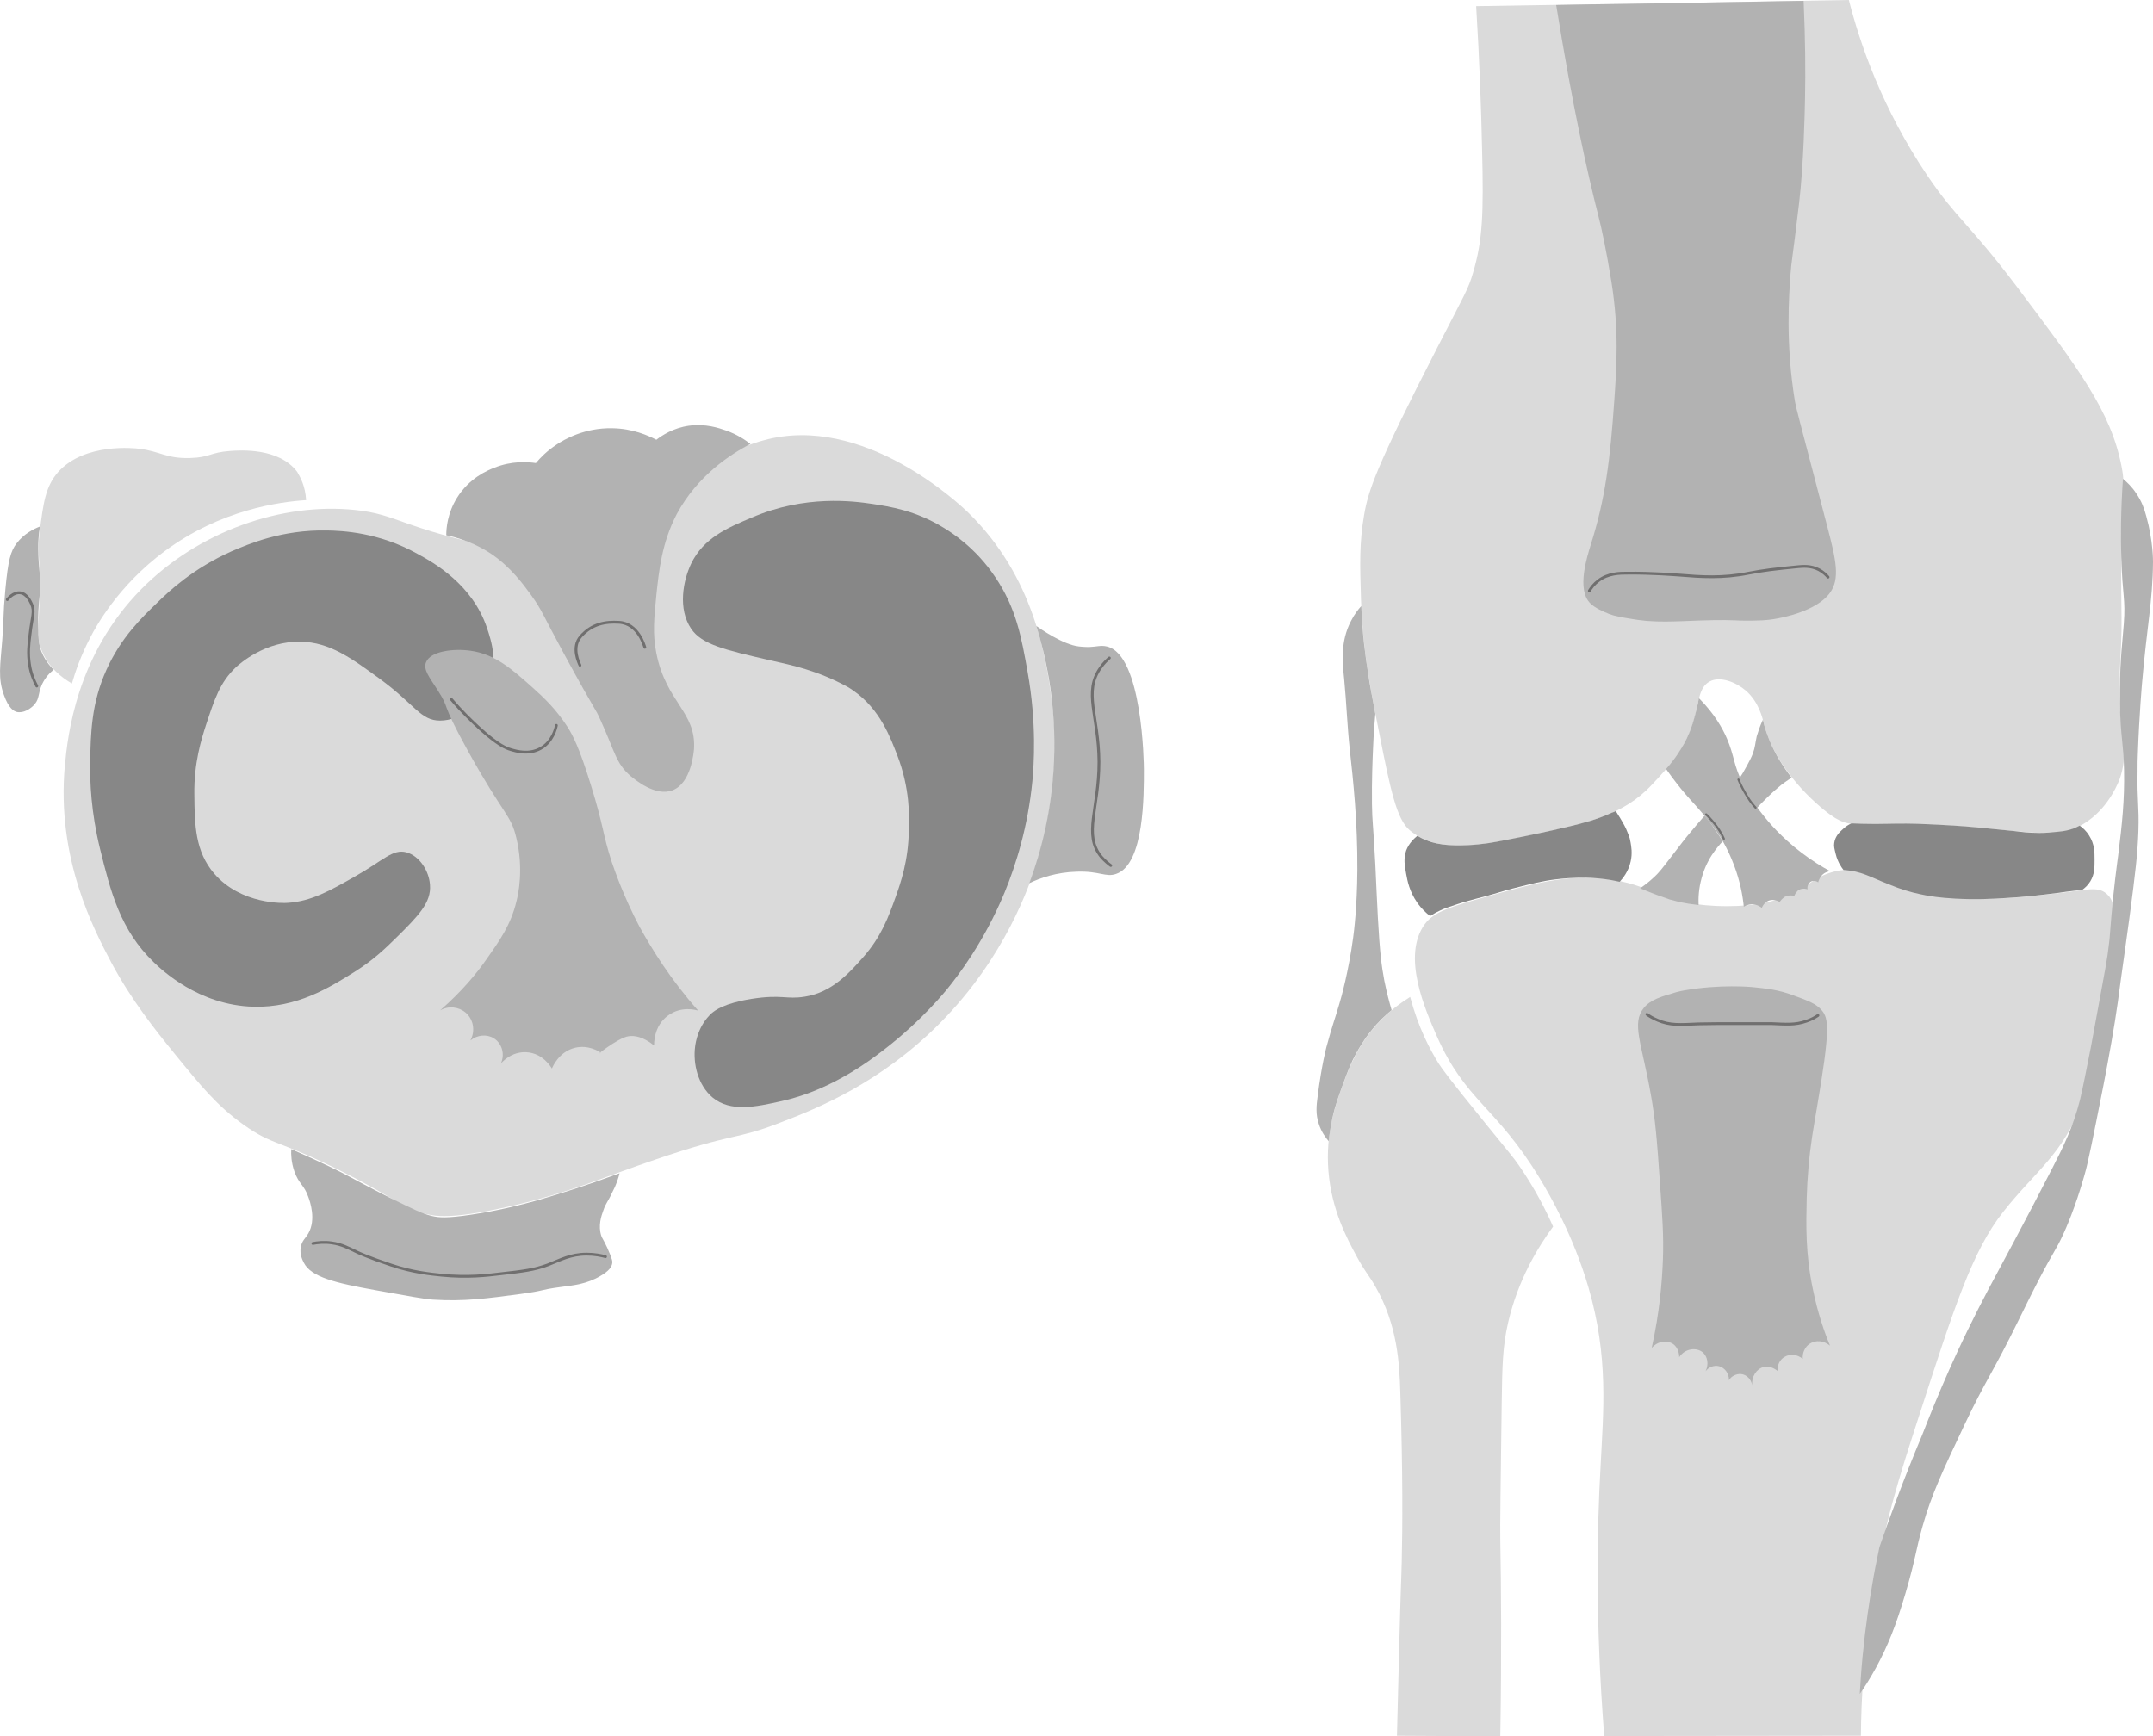 <?xml version="1.0" encoding="utf-8"?>
<!-- Generator: Adobe Illustrator 27.0.0, SVG Export Plug-In . SVG Version: 6.00 Build 0)  -->
<svg version="1.1" xmlns="http://www.w3.org/2000/svg" xmlns:xlink="http://www.w3.org/1999/xlink" x="0px" y="0px"
	 viewBox="0 0 766.6 618.2" enable-background="new 0 0 766.6 618.2" xml:space="preserve">
<g>
	<path fill="#DADADA" d="M153.6,432.7c-9.9-1.7-10.5-4.9-32.2-15.7c-22.2-11.1-24.2-9-34.7-16.5c-9.5-6.8-15.1-13.7-24.8-25.6
		c-6.5-8-15.1-18.7-22.3-32.2c-6-11.4-19.6-36.9-16.5-70.2c1-10.4,4-39.3,27.3-62.8c20.4-20.6,50-30.8,76-28.1
		c15.5,1.6,16.1,6.4,52.9,14c22.6,4.7,34.2,5.4,43.8-0.8c7.3-4.7,6.8-9.1,15.7-18.2c11-11.3,24.5-17.5,33.1-19.8
		c35.4-9.8,69.9,22.9,72.7,25.6c23.8,23.1,27.8,52.1,29.8,66.1c0.9,6.6,3.6,29.8-5,57.9c-2.8,9-11.5,34.5-34.7,57.9
		c-21.2,21.4-43.9,30.5-57,35.5c-16.2,6.3-15.7,3.3-44.6,13.2c-17.6,6-26.1,10-44.6,14.9C164,434.1,156.6,433.2,153.6,432.7z"/>
	<path fill="#DADADA" d="M109,178.1c-9.3,0.6-30.3,3.3-50.4,18.2c-16.5,12.2-24.5,26.9-26.4,30.6c-3.4,6.5-5.4,12.3-6.6,16.5
		c-3.6-2.1-8.3-5.7-10.7-11.6c-2-4.7-1.2-7.8-0.8-18.2c0.5-15.7-1.1-15.2,0-24c1.3-10.5,2.1-16.4,6.6-21.5
		c9.4-10.5,27.3-8.5,28.9-8.3c7.4,0.9,9.7,3.6,18.2,3.3c6.9-0.2,7.1-2,14-2.5c3.8-0.3,17.5-1.2,24,7.4
		C106.9,169.9,108.7,173,109,178.1z"/>
	<path fill="#DADADA" d="M525.6,2.2C569.8,1.5,614,0.8,658.3,0c3.9,15.3,11.7,38.4,28,62.6c10.4,15.3,14.5,16.7,31.3,38.8
		c22.6,30,34,45,37.8,64.7c1.7,8.7-0.7,3.3,0,53.9c0.2,12.6-1.8,25.3,0,37.8c0.8,5.4,2,11.8-0.6,19.4c-0.3,0.8-3.4,9.5-11.3,15.1
		c-9.5,6.8-19,4-42.1,2.2c-37.9-3.1-40.5,2.2-49.6-4.3c-5.3-3.8-19.7-16.4-23.7-32.4c-0.6-2.2-1.8-7.8-6.5-11.9
		c-3.4-2.9-9.1-5.3-12.9-3.2c-3.7,2-3.8,7-5.2,12.4c-2.7,10.8-9.1,17.7-15.3,24.3c-10.3,11.1-23.5,13.7-39.9,17.3
		c-19.8,4.3-35.9,7.8-46.4-1.1c-4.6-3.9-6.8-14.2-10.8-34.5c-3.6-18-5.9-30.2-6.5-47.5c-0.4-12.8-0.6-20.3,1.1-30.2
		c1.5-8.7,4.1-16.8,25.9-59.3c10.1-19.7,11.2-21.1,12.9-27c3.4-11.5,3.8-20.9,3.2-44.2C527.4,38.8,526.8,21.7,525.6,2.2z"/>
	<path fill="#DADADA" d="M571.2,618.2c30.5,0,60.9-0.1,91.4-0.1c0.1-12.8,1-30.3,4.3-50.7c3.9-24.5,9.5-42,16.2-62.6
		c12.8-39.6,19.2-59.4,30.2-73.3c11.4-14.5,21.2-20.3,28-38.8c1.1-3,2.9-12.8,6.5-32.4c5.6-30.7,6.7-38.3,2.2-42.1
		c-3.2-2.7-6.8-1.3-18.3,0c-9,1-26.1,3-41,1.1c-22-2.9-25.9-12.6-38.8-8.6c-7.6,2.3-8.6,6.4-19.4,9.7c-3.1,1-10,2.7-21.6,2.2
		c-20.7-1-22.2-7.9-39.9-9.7c-13.7-1.4-24.2,1.5-42.1,6.5c-12.1,3.4-18.3,5.2-21.6,9.7c-8.3,11.4,0.2,30.5,4.3,39.9
		c10.4,23.4,21,24.8,36.7,50.7c3.5,5.8,11.9,20.3,17.3,38.8c7.2,24.8,5.3,43.9,4.3,63.6C568.6,545,568,577.4,571.2,618.2z"/>
	<path fill="#DADADA" d="M534.2,618.2c0.5-29.9,0.3-53.3,0-69.6c-0.1-4.8,0.1-19.6,0.5-49c0.2-13.2,0.3-20,2.3-28.7
		c3.6-15.4,10.7-26.9,16-34.1c-2.3-5.2-6.1-13-12.1-21.7c-2.1-3-2.9-3.9-11.3-14.2c-14.8-18.2-16.3-20.6-17.3-22.1
		c-3.2-5.1-7.3-12.9-10.2-23.8c-3,1.9-7.2,4.8-11.3,9.2c-7.4,7.9-10.4,16-12.7,22.2c-2.5,6.8-6.2,17.1-5.1,30.6
		c1.1,13.8,6.6,24,10,30.3c3,5.6,4.3,6.6,6.7,10.8c7.9,13.7,8.6,27.5,8.9,37.9c0.9,28.2,0.8,47.7,0.5,60.2c-0.1,4.7-0.2,5.8-0.3,9.4
		c-0.1,3.2-0.2,5.9-0.2,6.2c-0.1,3.5-0.6,21.6-1.2,46.3c6.1,0,12.2,0.1,18.4,0.1C521.9,618.2,528.1,618.2,534.2,618.2z"/>
</g>
<g id="medialMeniscus">
	<path fill="#878787" d="M656.4,309.8c1.5,0.1,3.7,0.3,6.2,1.1c1.6,0.5,2.7,1,4.2,1.6c3.8,1.7,7.3,3,8.8,3.6c4.1,1.5,7.4,2.2,10,2.7
		c1.5,0.3,5,0.9,10.7,1.2c7.2,0.4,12.8,0.1,17.6-0.2c7.2-0.4,13-1.1,19.3-1.9c0.6-0.1,3.3-0.5,6.9-0.9c0.6-0.1,1.1-0.1,1.4-0.2
		c0.8-0.6,1.9-1.5,2.8-3c1.5-2.5,1.5-4.9,1.5-7.6s0-5.6-1.9-8.6c-1.1-1.8-2.4-2.9-3.4-3.6c-0.8,0.4-1.9,1-3.4,1.4
		c-1.1,0.3-2.2,0.6-4.6,0.8c-1.9,0.2-3.7,0.4-6.3,0.4c-3.9,0-6.7-0.4-9.3-0.7c0,0-2.9-0.3-12.1-1.2c-7.2-0.7-12.7-0.9-14-1
		c-5.9-0.3-10.3-0.5-16.2-0.4c-1.8,0-3.7,0.1-6.9,0.1c-3.6,0-6.5-0.1-8.5-0.2c-0.9,0.4-2.1,1.1-3.3,2.3c-1,0.9-2.5,2.4-2.8,4.7
		c-0.2,1.2,0.1,2.1,0.5,3.8c0.4,1.8,1.1,3,1.2,3.3C655.5,308.6,656,309.3,656.4,309.8z"/>
	<path fill="#878787" d="M318.9,319.4c-2.5,7-5.1,14.2-11.6,21.5c-4.7,5.3-11,12.5-20.7,14c-6.7,1.1-8.1-0.9-19,0.8
		c-9.9,1.6-13,4.1-14.2,5.1c-4.8,4.4-5.7,10.3-5.9,11.9c-0.8,6.1,1,13.7,6.2,18.1c6.4,5.3,15.3,3.4,24.6,1.3c3-0.7,15-3.2,30.6-14
		c15.8-11,25.5-22.5,28.1-25.6c4-4.9,13.3-16.9,20.7-34.7c4.1-10,8.3-23.4,9.9-39.7c0.5-5.6,1.6-20.3-1.7-38.8
		c-2.2-12.3-4-22.7-11.6-33.9c-6.9-10.3-15.4-15.7-18.2-17.4c-10-6.2-19.2-7.6-25.8-8.6c-6.2-0.9-23.6-3.3-42.6,4.9
		c-8.8,3.7-17.2,7.3-21.6,16.4c-2.9,6.1-4.8,16.1,0,23.2c3.8,5.6,11.9,7.5,28,11.2c8,1.8,16.9,3.6,27.7,9.5c0.7,0.4,1.3,0.8,2,1.3
		c9.7,6.7,13.3,17,15.7,23.1c4.5,11.7,4.3,21.7,4.1,26.4C323.5,306.5,320.6,314.6,318.9,319.4z"/>
</g>
<g id="lateralMeniscus">
	<path fill="#878787" d="M500.7,311.3c0.4,2.2,1.1,6.1,3.9,10.1c1.6,2.3,3.3,3.8,4.6,4.8c0.8-0.5,1.9-1.2,3.4-1.9
		c1.4-0.7,2.8-1.2,6.5-2.4c2.7-0.9,4.9-1.4,6.6-1.9c3.7-1,4.3-1.1,7-1.9c0.5-0.2,1.7-0.5,3.3-1c0.7-0.2,1.5-0.4,2.6-0.7
		c7.1-1.8,10.6-2.7,15.6-3.3c6.1-0.7,10.4-0.6,12.3-0.5c4,0.2,7.3,0.8,7.8,0.9c1,0.2,1.8,0.4,2.4,0.5c1.1-1.2,3.1-3.6,3.9-7.2
		c0.7-3,0.2-5.5,0-6.7c-0.1-0.5-0.2-1-0.3-1.5c-0.1-0.4-0.5-1.6-1.3-3.4c-1.3-2.8-3.3-5.7-3.7-6.4c-0.3,0.2-0.8,0.4-1.4,0.6
		c-5.7,2.6-10.4,3.7-14.8,4.8c-8.8,2.1-15.4,3.4-16.8,3.7c-8.8,1.8-11.9,2.3-13.6,2.5c-2.1,0.3-9.3,1.1-15.1,0.3
		c-3-0.4-5.1-1.2-5.7-1.5c-1.4-0.5-2.5-1.1-3.2-1.6c-1.1,0.9-3,2.6-4,5.2C499.7,305.7,500.1,308.1,500.7,311.3z"/>
	<path fill="#878787" d="M173.4,245.1c4.4-8.4,1.5-17,0-21.5c-5.2-15.5-18.9-23.2-24.8-26.4c-13.8-7.7-26.8-8.2-32.2-8.3
		c-16.1-0.3-27.8,4.8-33.9,7.4c-13.7,6.1-22.2,14.1-26.4,18.2c-5.8,5.6-13,12.5-18.2,24c-5.4,12-5.6,22.5-5.8,33.1
		c-0.1,6.7,0.3,17.6,3.5,30.6c3.8,15.4,7.2,28.9,19.1,40.4c2.8,2.7,16,15.4,35.6,15.9c15.4,0.4,27-6.8,35.9-12.4
		c7-4.4,11.1-8.5,14.8-12.1c8-7.9,12.6-12.6,12.1-18.9c-0.3-4.9-3.7-10.3-8.4-11.6c-4.9-1.3-8.2,2.9-18.3,8.6
		c-8.6,4.9-15.6,8.9-24,9.4c-1,0.1-16.5,0.8-26.2-10.5c-6.7-7.9-6.9-17.1-7-28c-0.2-11.4,2.6-20,4.1-24.7c3.1-9.4,5-15.3,10.7-20.7
		c1.3-1.2,10.4-9.4,23.1-9.1c10.4,0.2,18.2,6,28.1,13.2c12.7,9.3,14.5,14.9,21.5,14.9C164.1,256.6,170.5,250.7,173.4,245.1z"/>
</g>
<g id="medialCollateral">
	<path fill="#B2B2B2" d="M755.9,170.5c1.3,1.1,3.2,2.8,4.8,5.3c1.9,2.8,2.8,5.4,3.5,8c2.5,8.9,2.4,16.3,2.4,16.3
		c-0.1,14-2.2,23.1-3.9,43.1c0,0-1,11.3-1.5,25.2c-0.1,1.8-0.1,3.8-0.1,6c-0.2,11.4,0.6,12.4,0.3,21.6c-0.3,8.2-1,14.2-3.2,30.9
		c-1.4,10.5-1.9,13.5-3,21.6c-0.6,4.4-1,7.3-1.1,8.2c-2.5,18-8,44-9.4,51c-1.2,5.7-1.7,8-2.6,11.1c-3.1,11-6.6,18.9-7.4,20.6
		c-2.7,5.9-3.3,5.8-8.9,16.6c-3.2,6.2-5.2,10.4-7,14c-9.3,19-11.8,21.5-19.1,36.9c-7.9,16.7-11.9,25.1-15.1,36.4
		c-2.6,9.1-2.4,11.4-6.2,24.3c-3.3,11.2-6.3,18.7-10.5,26.4c-2.2,4-4.2,7.1-5.7,9.2c0.2-3.6,0.5-8.2,1-13.4
		c1.1-11.2,2.5-20.2,3.4-25.3c0.6-3.8,1.5-8.4,2.6-13.6c3.5-10.2,8.5-23.9,15.2-39.9c5.5-14.1,12.5-30.9,23.5-51.7
		c4.4-8.3,12.3-22.7,22.9-43.4c3.8-7.4,7.3-14.4,9.8-24.2c1.1-4.6,2.4-11.4,3.9-18.9c0.7-3.8,0.6-3.1,2.1-11.4
		c3-16.4,3.7-19.5,4.4-25.9c0.4-3.7,0.2-2.7,0.8-9.4c0.9-10.5,1.9-17.7,2.4-21.5c1.4-11.2,2.3-19.6,2.1-30.3
		c-0.2-10-1.2-11-1.5-23.7c0-1.1,0-2.8,0-5.1c0.1-11.1,1-17.7,1.4-23.3c0.7-9.1-0.5-9.7-0.9-24C755.1,191.7,755.1,182.2,755.9,170.5
		z"/>
	<path fill="#B2B2B2" d="M366.5,314.5c3.9-10.5,8.6-26.8,8.9-47.2c0.3-18.8-3.2-34.1-6.4-44.4c1.1,0.8,9.5,6.7,15.2,7.3
		c1.6,0.2,3.6,0.2,3.6,0.2c2.7-0.1,4.1-0.7,6.3-0.2c12.7,2.9,13.2,41.8,13.2,43.8c0,8.7,0.2,33.8-9.9,37.2c-3.7,1.3-5.9-1.1-14-0.8
		C376.2,310.6,370.4,312.6,366.5,314.5z"/>
</g>
<g id="lateralCollateral">
	<path fill="#B2B2B2" d="M14.2,187.5c-2.3,0.9-5.7,2.6-8.3,6c-2.1,2.8-3,5.8-4,16.5c-0.9,9.6-0.4,9-1.1,17.9
		c-0.7,9-1.6,13.6,0.6,19.6c1.7,4.8,3.5,5.7,4.5,6c2.4,0.6,5.1-1.1,6.5-2.8c1.7-2.1,1.1-3.7,2.5-6.9c1.2-2.6,2.9-4.3,4.2-5.3
		c-2.6-2.6-3.8-5.1-4.4-6.6c-0.9-2.5-1.1-4.7-1.1-8.5c-0.2-9.7,1-10.6,0.6-17.9c-0.1-2.3-0.4-4.2-0.5-6.8c0-0.7-0.1-2-0.1-3.5
		C13.6,193.3,13.7,190.7,14.2,187.5z"/>
	<path fill="#B2B2B2" d="M484.7,215.8c-1.1,1.2-2.5,3-3.7,5.4c-3.8,7.3-3,14.6-2.4,20.6c0.8,8.3,1.1,16.7,2,25.1
		c1.2,10.8,2.8,25.6,2.7,42.9c-0.1,13.4-1.2,21.9-1.5,24.1c-1.6,11.9-4.3,21.6-4.9,23.5c-1.8,6.2-2.5,7.6-4.6,15.4
		c0,0-1.7,6.3-3.1,17.3c-0.5,3.7-0.8,6.7,0.4,10.2c0.9,2.8,2.4,4.8,3.5,6.1c0.2-2.1,0.6-4.9,1.3-8.2c1-4.6,2.3-8,3.7-11.9
		c1.7-4.6,2.8-7.6,4.9-11.4c2.3-4.2,4.5-7,5.1-7.7c2.6-3.3,5.3-5.8,7.4-7.5c-0.7-2.4-1.7-6-2.6-10.5c-1-5.3-1.6-10-2.3-22.5
		c-0.5-9-0.4-9.1-0.9-18.9c-0.8-15.1-1.1-14.8-1.2-21.4c-0.1-8.5,0.2-15.8,0.4-20.2c0.2-4.9,0.5-9,0.8-12c-0.4-2-0.9-4.8-1.5-8
		c-0.4-2.1-0.8-4.4-1.2-7.3c-0.3-1.7-0.8-5.2-1.3-9.5C485.3,225.7,484.9,221.2,484.7,215.8z"/>
</g>
<g id="posteriorCruciate">
	<path fill="#B2B2B2" d="M606.9,290.5c-1.4,1.6-3.6,4.1-6.2,7.3c-1,1.2-1.2,1.5-4.9,6.3c-4.2,5.5-5.1,6.6-6.7,8.1
		c-2,1.9-3.8,3.2-5.1,4.1c1.4,0.6,3.3,1.4,5.7,2.3c2.2,0.8,3.3,1.2,4.8,1.7c1.2,0.3,3.5,1,6.7,1.5c1.4,0.2,2.7,0.4,3.6,0.5
		c-0.1-2.4,0-5.8,1.1-9.7c1.1-4,2.8-6.9,3.6-8.1c1.4-2.1,2.8-3.8,3.9-4.9c-0.8-1.4-1.8-2.9-2.9-4.4
		C609.4,293.4,608.1,291.8,606.9,290.5z"/>
	<path fill="#B2B2B2" d="M627.7,256.3c0.7,3.2,1.7,5.7,2.5,7.7c1,2.4,2,4.1,2.5,5.1c0.2,0.4,1.3,2.3,3,4.8c0.8,1.2,1.6,2.2,2.2,3
		c-1.9,1.3-3.5,2.4-4.6,3.4c-1.1,0.9-2,1.7-2.4,2.1c-1.1,1-1.9,1.8-2.5,2.4c-0.8,0.8-1.8,1.8-2.9,3c-0.4-0.6-0.9-1.4-1.6-2.4
		c-0.7-1.1-1-1.6-1.2-1.9c-1-1.6-1.6-3-2.1-3.8c-0.5-1-0.9-1.9-1.2-2.7c0.8-1.1,1.7-2.6,2.7-4.5c0.8-1.5,1.4-2.6,2-4.1
		c0.9-2.5,0.8-3.5,1.4-6.2C626,260.6,626.6,258.6,627.7,256.3z"/>
	<path fill="#B2B2B2" d="M267.2,158.1c-1.8-1.4-4.7-3.4-8.7-4.8c-2.6-0.9-7.2-2.5-13.2-1.7c-5.6,0.8-9.5,3.4-11.6,5
		c-2.9-1.5-8.4-4-15.7-4.1c-9.9-0.2-17.1,4-19.8,5.8c-3.5,2.3-5.9,4.8-7.4,6.6c-2.7-0.4-8.5-0.9-14.9,1.7
		c-2.3,0.9-8.8,3.6-13.2,10.7c-3.4,5.5-3.8,10.8-3.8,13.3c7.7,1.6,13.1,4.7,16.1,6.7c7,4.8,11.4,10.9,14.1,14.6
		c3.8,5.2,4.1,6.9,11.6,20.7c12.2,22.5,11,19,13.2,24c5,10.9,5.3,15.2,10.7,19.8c1.4,1.1,8.7,7.4,14.9,5c6.7-2.6,7.5-13.7,7.6-14.6
		c0.9-13.3-9.9-16.6-13.4-34.2c-1.4-7-0.8-12.5,0-20.7c0.9-8.4,1.9-18.6,7.3-28.9C248.4,169.3,260.2,161.7,267.2,158.1z"/>
</g>
<g id="patellarTendon">
	<path fill="#B2B2B2" d="M220.6,417.8c-11.4,4.2-21.2,7.3-28.8,9.5c-2.6,0.7-11.7,3.4-23.7,5.2c-9.1,1.4-11.9,1.1-14.4,0.5
		c-3.4-0.8-7.2-2.7-14.9-6.5c-2-1-3.8-1.9-5.3-2.7c-4.7-2.4-8.1-4.3-8.9-4.7c-3.5-1.9-9.5-4.9-20.9-9.9c-0.1,1.9,0,4.7,1.1,7.9
		c1.6,4.6,3.5,4.8,5,9.2c0.6,1.6,2.8,8,0,12.9c-1.1,1.9-2.3,2.6-2.7,4.9c-0.5,2.6,0.7,4.8,1.1,5.6c2.6,5.1,11.4,7.2,25.3,9.7
		c11.7,2.1,17.5,3.2,20.7,3.4c10.9,0.7,19.2-0.4,31.1-2c9.5-1.3,6.2-1.4,14.4-2.5c4.5-0.6,9.2-1,14.2-4c2.9-1.7,3.9-3.1,4.1-4.5
		c0.1-0.5,0.1-1.3-1.8-5.5c-1.6-3.4-1.7-3.1-2.1-4.2c-1.2-3.6,0-7.1,0.7-9c0.9-2.7,1.6-3,3.2-6.5C219.4,422,220.2,419.5,220.6,417.8
		z"/>
	<path fill="#B2B2B2" d="M585.3,358.9c-4.5,5.5-0.7,12.7,2.5,30.9c1.6,8.9,2.2,16.2,3.2,30.9c0.9,12.7,1.4,19.1,1.1,27.7
		c-0.3,8.2-1.2,19-4,31.6c2.1-2.4,5.4-2.9,7.6-1.4c2.2,1.5,2.2,4.4,2.2,4.7c2-3.1,6-3.6,8.3-1.8c1.8,1.5,2.3,4.3,1.1,6.8
		c1.1-1.5,3-2.2,4.7-1.8c2.1,0.5,3.7,2.6,3.6,5c0.9-1.5,2.6-2.3,4.3-2.2c2,0.2,3.6,1.8,4,4c-0.3-3.1,1.5-5.8,4-6.5
		c2.6-0.7,4.9,1.3,5,1.4c-0.1-2.1,0.8-4,2.5-5c2-1.2,4.6-0.9,6.5,0.7c-0.2-2.2,0.8-4.3,2.5-5.4c2.1-1.4,5.1-1.1,7.2,0.7
		c-2-4.8-4.4-11.7-6.1-20.1c-2.7-12.9-2.4-22.9-2.2-32.4c0.1-3.7,0.3-7.2,0.6-10.5c0.7-8.6,1.8-14.4,3-21.5c4.8-28.1,4.3-32,1.7-35
		c-2-2.3-4.7-3.3-9.9-5.2c-5.5-2.1-9.9-2.5-14.8-3c0,0-11.4-1.1-24.3,1.2c-0.9,0.2-1.7,0.3-2.7,0.6
		C591.5,354.9,587.8,355.9,585.3,358.9z"/>
</g>
<g id="quadricepsTendon">
	<path fill="#B2B2B2" d="M554.1,1.8c5.8,36,11.1,59.7,15,75c1.1,4.2,2.9,12.5,4.7,23.8c2.7,17,1.8,30.2,1,41.8
		c-1.5,21.5-3.2,35.2-8.4,51.6c-1.2,4-5.2,16-0.1,20.9c1.5,1.5,4.5,2.9,6.6,3.7c2.6,1,5.1,1.3,8.7,1.9c0.6,0.1,2.4,0.4,4.7,0.6
		c5.1,0.4,8.8,0.2,12.6,0.1c9.5-0.4,14.3-0.5,19.1-0.3c1.4,0.1,4.7,0.2,9.3,0c0,0,2.1-0.1,4-0.4c3.6-0.5,15.6-3,20.2-9.3
		c3.8-5.1,2.2-11.9-0.9-23.8c-11-42.1-11-41.7-11.5-44.5c-3.4-20.6-2.1-37.9-1.6-44.9c0.4-5.6,0.5-3.8,3.1-25.8
		c1.6-13.6,2-31.8,2.1-37.2c0.2-9.5,0.1-21.2-0.5-34.7c-11.3,0.2-22.6,0.4-34,0.6c-9.6,0.2-19.2,0.3-28.8,0.5
		C571,1.5,562.5,1.6,554.1,1.8z"/>
</g>
<g id="anteriorCruciate">
	<path fill="#B2B2B2" d="M248.6,359.9c-0.6-0.2-5.9-1.8-10.7,1.7c-5.3,3.8-5,10.4-5,10.7c-4-3.2-7-3.6-9.1-3.3
		c-3.8,0.5-13,8-9.9,5.8c-0.7-0.4-4.4-2.8-9.1-1.7c-5.9,1.4-8.1,7-8.3,7.4c-0.2-0.3-3.1-5.5-9.1-5.8c-5.4-0.3-8.8,3.7-9.1,4.1
		c1.6-3.4,0.4-7.3-2.5-9.1c-2.5-1.5-5.9-1.2-8.3,0.8c1.8-3.4,1.1-7.5-1.7-9.9c-2.5-2.1-6.1-2.5-9.1-0.8c7.8-6.8,13.2-13.4,16.5-18.2
		c4.8-6.8,8.7-12.3,10.7-20.7c0.6-2.3,2.6-11.3,0-22.3c-2-8.7-4.4-7.9-17.4-31.4c-10.3-18.7-5.8-13.8-10.7-21.5
		c-2.9-4.5-5.2-7.3-4.1-9.9c1.6-4,9.9-4.9,15.7-4.1c8.9,1.2,14.9,6.6,22.3,13.2c3.8,3.4,8.2,7.5,12.4,14c1.6,2.6,4,6.7,8.3,20.7
		c4.6,14.8,4.1,17.1,7.4,27.3c0.9,2.6,4.1,12.1,9.9,23.1C232.2,338.1,238.7,348.7,248.6,359.9z"/>
	<path fill="#B2B2B2" d="M604.9,248.6c-0.4,2.4-0.9,4.3-1.3,5.8c-0.4,1.4-0.6,2.3-1,3.5c-0.3,0.9-0.9,2.7-2,5
		c-1.2,2.5-2.4,4.3-3.2,5.5c-1,1.5-2.4,3.4-4.2,5.4c2.6,3.7,4.9,6.6,6.6,8.6c2.3,2.7,3.3,3.6,6.1,6.9c1.9,2.2,3.6,4.3,5.4,6.9
		c0.8,1.1,3.8,5.6,6.2,12.1c2.1,5.6,3,10.6,3.4,14.6c0.4-0.3,1.4-0.8,2.8-0.9c1.9,0,3.3,1,3.6,1.3c0.1-0.2,0.7-1.9,2.5-2.6
		c2-0.7,3.7,0.4,3.9,0.5c0.2-0.4,0.8-1.2,1.8-1.8c1.5-0.8,3-0.5,3.4-0.4c0.1-0.3,0.5-1.4,1.7-2.1c1.4-0.8,2.8-0.3,3-0.2
		c-0.2-1,0.2-2.1,1.1-2.7c0.8-0.5,1.9-0.4,2.7,0.2c0.1-0.5,0.4-1.5,1.3-2.5c1.1-1.2,2.5-1.4,2.9-1.5c-2.8-1.5-6.4-3.7-10.2-6.6
		c-7.2-5.5-11.7-10.9-13.2-12.8c-2-2.5-4.9-6.2-7.6-11.6c-3.5-7.1-3-9.9-5.7-16.2C613.4,259.5,610.5,254.2,604.9,248.6z"/>
</g>
<g>
	<path fill="none" stroke="#706F6F" stroke-linecap="round" stroke-miterlimit="10" d="M586.4,361.2c0.8,0.6,2.1,1.4,3.8,2.1
		c4.4,1.9,7.9,1.6,14.6,1.3c3.9-0.1,7.5-0.1,14.6-0.1c7.3,0,10.9,0,11.3,0c5.1,0.2,8.4,0.6,12.6-0.9c1.8-0.6,3.1-1.4,4-2"/>
	<path fill="none" stroke="#706F6F" stroke-linecap="round" stroke-miterlimit="10" d="M229.6,230.5c-0.2-0.5-2.3-8.5-9.2-8.9
		c-4.8-0.3-9.6,0.5-13.6,5c-3.5,3.9-0.6,9.6-0.3,10.3"/>
	<path fill="none" stroke="#706F6F" stroke-width="0.75" stroke-linecap="round" stroke-miterlimit="10" d="M607.5,290
		c0.7,0.7,1.5,1.5,2.4,2.6s1.6,2,1.7,2.2c0.7,1,1.5,2.3,2.2,3.9"/>
	<path fill="none" stroke="#706F6F" stroke-linecap="round" stroke-miterlimit="10" d="M198.1,258.3c-0.2,1-1.3,5.8-5.6,8.2
		c-4.1,2.3-8.4,1.1-10.7,0.4c-1.6-0.5-4.4-1.5-11.1-7.6c-2.6-2.4-6.2-5.8-10.1-10.4"/>
	<path fill="none" stroke="#706F6F" stroke-linecap="round" stroke-miterlimit="10" d="M395.5,308.2c-0.8-0.6-2.1-1.6-3.4-3.1
		c-6.5-8-0.8-16.9-0.8-33.8c-0.1-16.6-5.7-24.8,0.6-33.6c1.1-1.6,2.3-2.7,3.1-3.4"/>
	<path fill="none" stroke="#706F6F" stroke-linecap="round" stroke-miterlimit="10" d="M13.1,244.3c-0.9-1.7-2.1-4.3-2.6-7.7
		c-0.6-3.8-0.3-7.1,0.2-10.8c0.7-6.3,1.8-8,0.5-10.8c-0.4-0.8-1.6-3.6-4-3.9c-2.5-0.3-4.4,2.2-4.6,2.4"/>
	<path fill="none" stroke="#706F6F" stroke-linecap="round" stroke-miterlimit="10" d="M215.6,447.5c-1.5-0.4-3.8-0.9-6.7-0.9
		c-5.8,0-9.4,2.1-13.8,3.8c-4.8,1.8-8.8,2.3-16.9,3.2c-4.9,0.6-11.8,1.4-20.9,0.5c-3.9-0.4-10.3-1-18-3.6
		c-8.4-2.8-11.9-4.5-11.9-4.5c-3.2-1.5-5.6-2.9-9.3-3.4c-2.7-0.4-5.1-0.1-6.7,0.2"/>
	<path fill="none" stroke="#706F6F" stroke-linecap="round" stroke-miterlimit="10" d="M565.9,210.4c0.6-1,1.6-2.4,3.2-3.6
		c3.5-2.7,7.7-2.7,10.1-2.7c9.4-0.1,17.1,0.6,18.9,0.7c7.4,0.6,15.2,1.2,24.6-0.7c5.2-1,9.3-1.5,17.6-2.3c1.4-0.1,4.4-0.5,7.4,1.1
		c1.5,0.8,2.6,1.9,3.2,2.6"/>
	<path fill="none" stroke="#706F6F" stroke-width="0.75" stroke-linecap="round" stroke-miterlimit="10" d="M619,277.6
		c0.4,1,0.9,2.1,1.5,3.2c0.4,0.7,1,1.9,2,3.4c0.6,1,1.5,2.2,2.6,3.4"/>
</g>
</svg>
